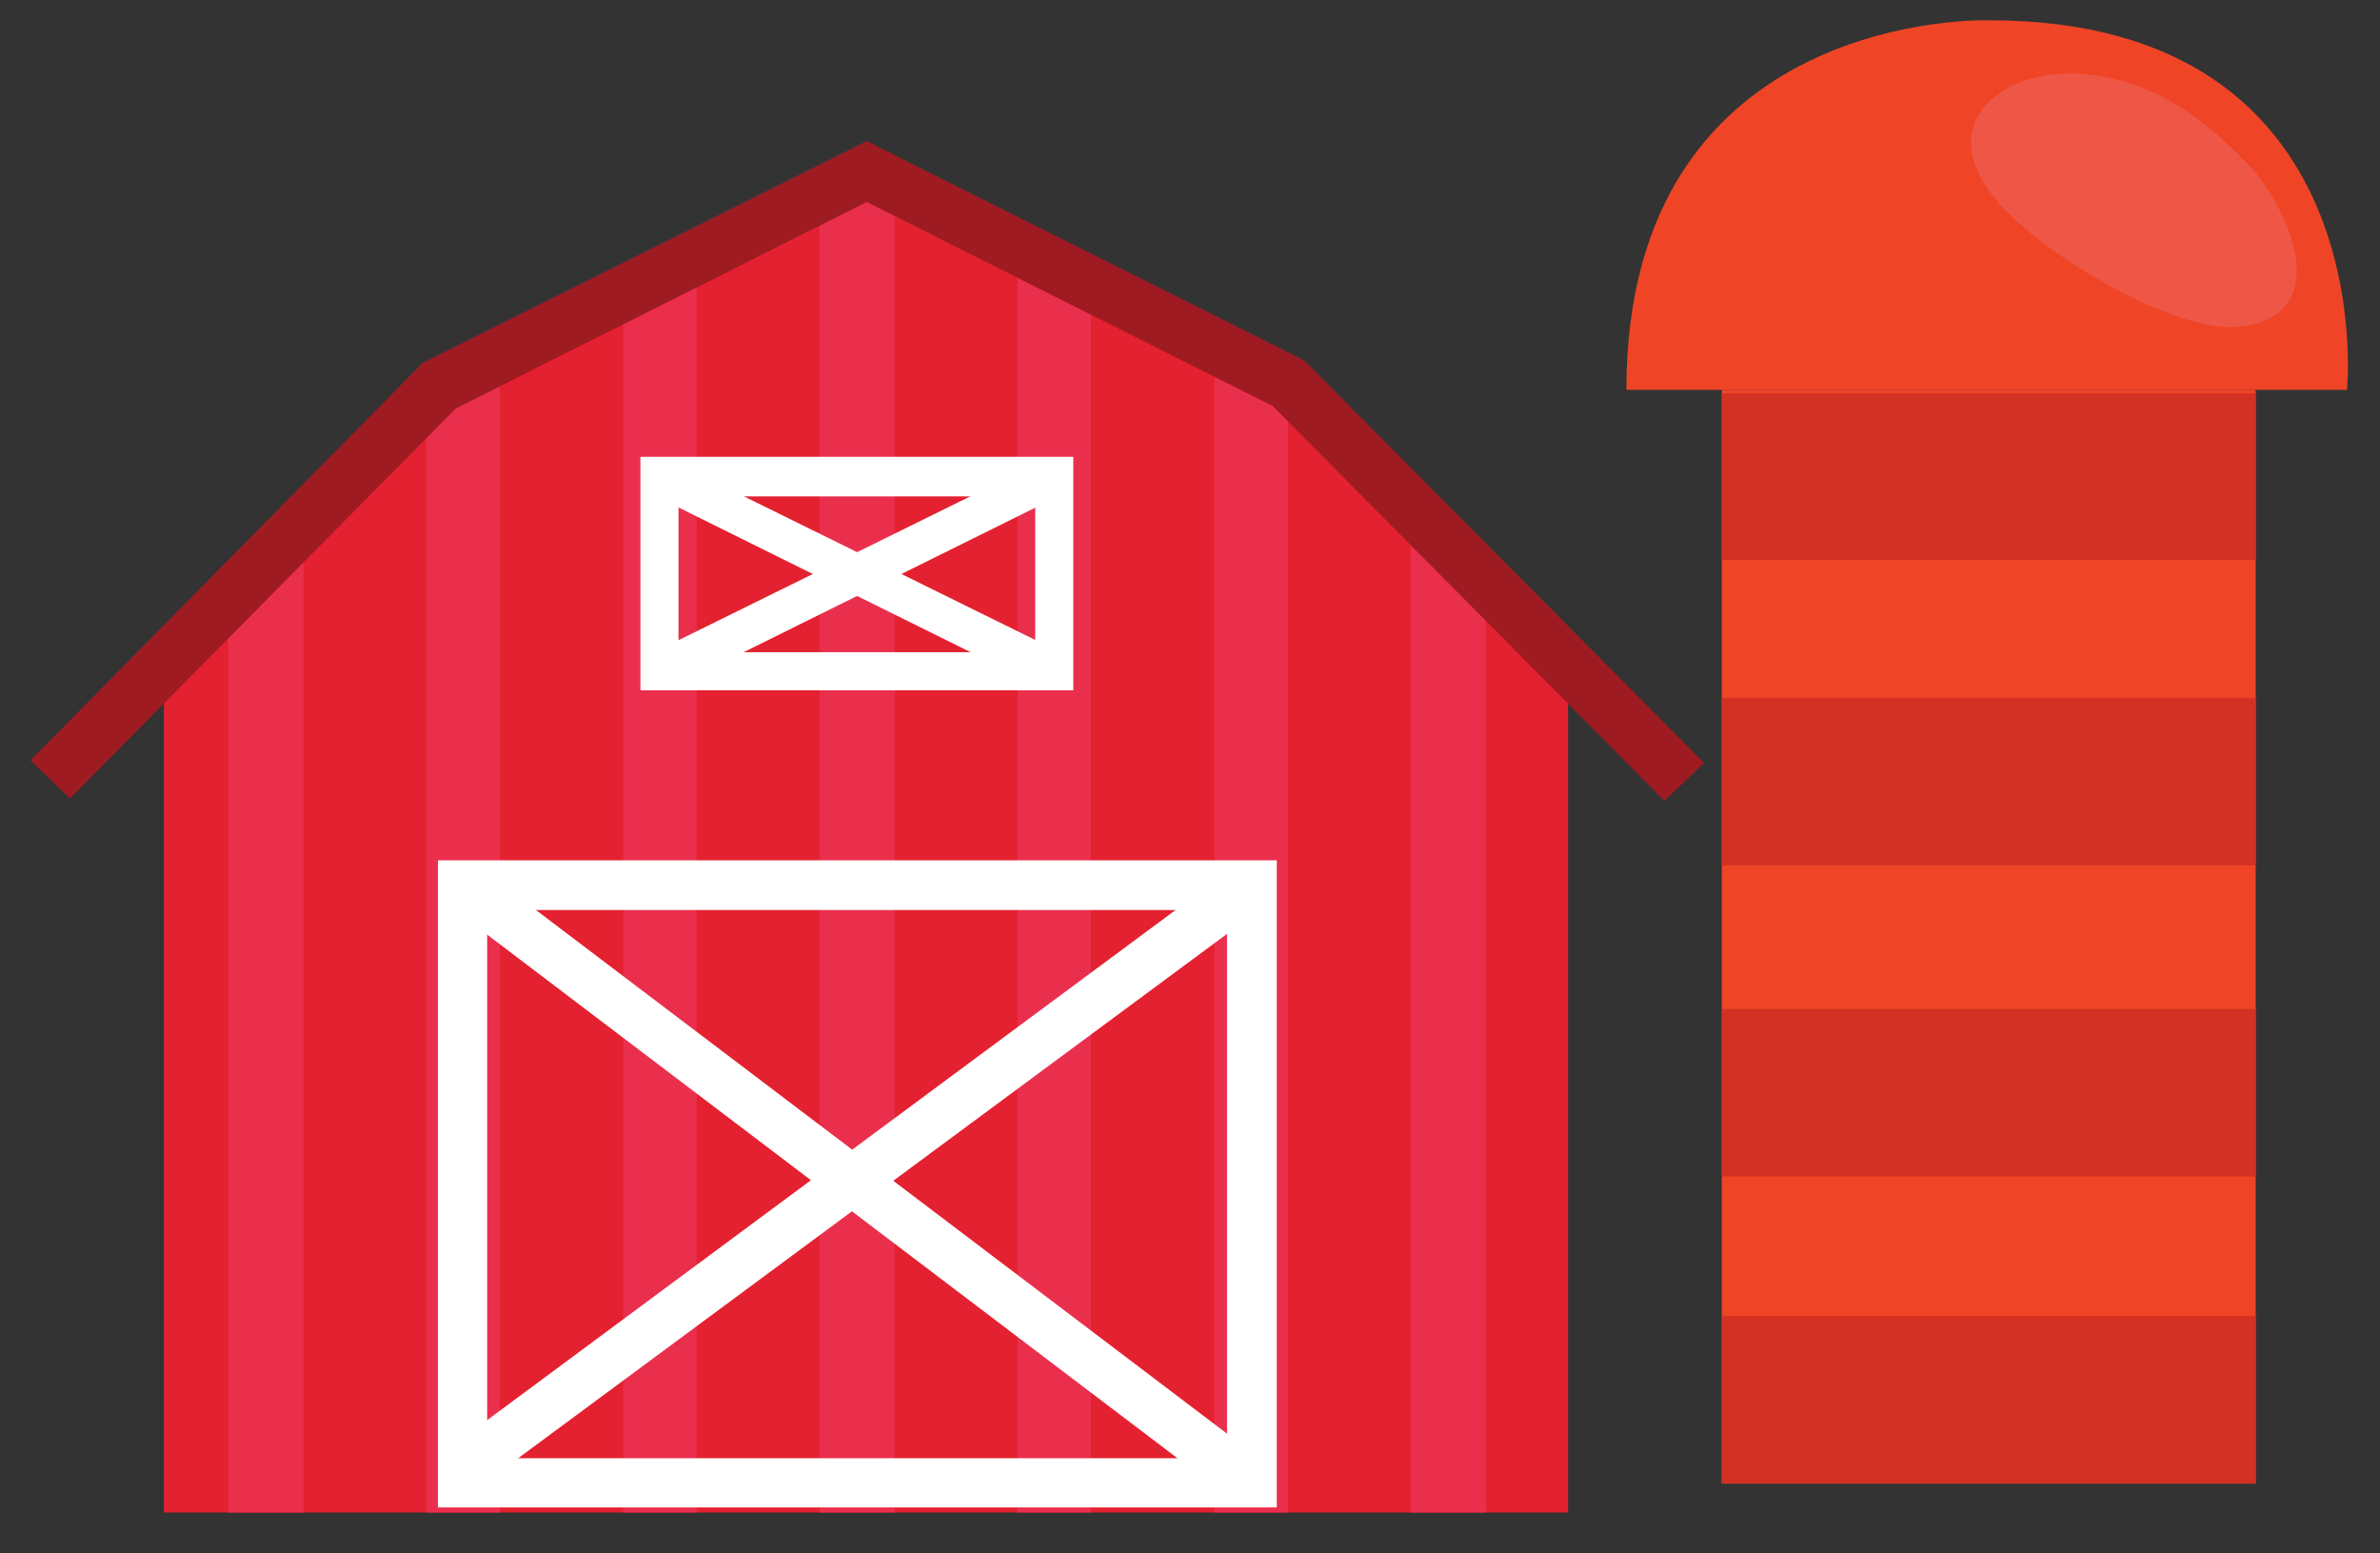 <?xml version="1.0" encoding="utf-8"?>
<!-- Generator: Adobe Illustrator 16.0.0, SVG Export Plug-In . SVG Version: 6.00 Build 0)  -->
<!DOCTYPE svg PUBLIC "-//W3C//DTD SVG 1.1//EN" "http://www.w3.org/Graphics/SVG/1.1/DTD/svg11.dtd">
<svg version="1.1" id="Layer_1" xmlns="http://www.w3.org/2000/svg" xmlns:xlink="http://www.w3.org/1999/xlink" x="0px" y="0px"
	 width="469px" height="306px" viewBox="0 0 469 306" enable-background="new 0 0 469 306" xml:space="preserve">
<rect x="0" y="0" width="469" height="306" fill="#333333" stroke="none"/>
<g>
	<polygon fill="#E42130" points="292.8,114.5 278,99.8 254.8,76 253.8,75.5 239.3,68.3 215,56 200.5,48.8 176.3,36.5 170.8,33.8 
		161.5,38.3 137.3,50.5 122.8,57.8 98.5,70 86.5,76 84,78.8 59.8,103.3 45,118.3 32.3,131 32.3,298 309,298 309,131 292.8,114.5 	
		"/>
	<polygon fill="#EA2F4D" points="292.8,114.5 292.8,298 278,298 278,99.8 292.8,114.5 	"/>
	<polygon fill="#EA2F4D" points="253.8,75.5 253.8,298 239.3,298 239.3,68.3 253.8,75.5 	"/>
	<polygon fill="#EA2F4D" points="215,56 215,298 200.5,298 200.5,48.8 215,56 	"/>
	<polygon fill="#EA2F4D" points="176.3,36.5 176.3,298 161.5,298 161.5,38.3 170.8,33.8 176.3,36.5 	"/>
	<polygon fill="#EA2F4D" points="137.3,50.5 137.3,298 122.8,298 122.8,57.8 137.3,50.5 	"/>
	<polygon fill="#EA2F4D" points="98.5,70 98.5,298 84,298 84,78.8 86.5,76 98.5,70 	"/>
	<polygon fill="#EA2F4D" points="59.8,103.3 59.8,298 45,298 45,118.3 59.8,103.3 	"/>
	<path fill="#FFFFFF" d="M96,287.3h145.8v-108H96V287.3L96,287.3z M251.5,297H86.3V169.5h165.3V297L251.5,297z"/>
	<path fill="#FFFFFF" d="M133.8,128.5H204V97.8h-70.3V128.5L133.8,128.5z M211.5,136h-85.3V90h85.3V136L211.5,136z"/>
	<polygon fill="#FFFFFF" points="206,135.8 128.3,97.3 131.8,90.5 209.5,128.8 206,135.8 	"/>
	<polygon fill="#FFFFFF" points="131.8,135.8 128.3,128.8 206,90.5 209.5,97.3 131.8,135.8 	"/>
	<polygon fill="#FFFFFF" points="94,293.3 88.3,285.5 243.8,170.3 249.5,178.3 94,293.3 	"/>
	<polygon fill="#FFFFFF" points="243.5,296 88.3,178.3 94,170.5 249.5,288.3 243.5,296 	"/>
	<polygon fill="#9F1B22" points="328,157.8 250.8,80 170.8,39.8 89.8,80.5 13.8,157.3 6,149.8 83.3,71.5 170.8,27.8 257,71 
		335.8,150.3 328,157.8 	"/>
	<polygon fill="#EF4526" points="444.5,292.3 339.3,292.3 339.3,76.8 444.5,76.8 444.5,292.3 	"/>
	<polygon fill="#D23123" points="444.5,292.3 339.3,292.3 339.3,259.3 444.5,259.3 444.5,292.3 	"/>
	<polygon fill="#D23123" points="444.5,110.3 339.3,110.3 339.3,77.5 444.5,77.5 444.5,110.3 	"/>
	<polygon fill="#D23123" points="444.5,170.5 339.3,170.5 339.3,137.5 444.5,137.5 444.5,170.5 	"/>
	<polygon fill="#D23123" points="444.5,231.8 339.3,231.8 339.3,198.8 444.5,198.8 444.5,231.8 	"/>
	<path fill="#EF4526" d="M320.5,76.8c142,0,142,0,142,0S469.8,4,392,4C392,4,320.5,1.5,320.5,76.8z"/>
	<path fill="#EE5745" d="M393.3,39.3c7.8,9.8,35.3,27,48.8,25c18-2.8,9-23,1.3-31.5C434,22.8,423,15,409,14.5
		C394,14,381,24.5,393.3,39.3z"/>
</g>
</svg>

